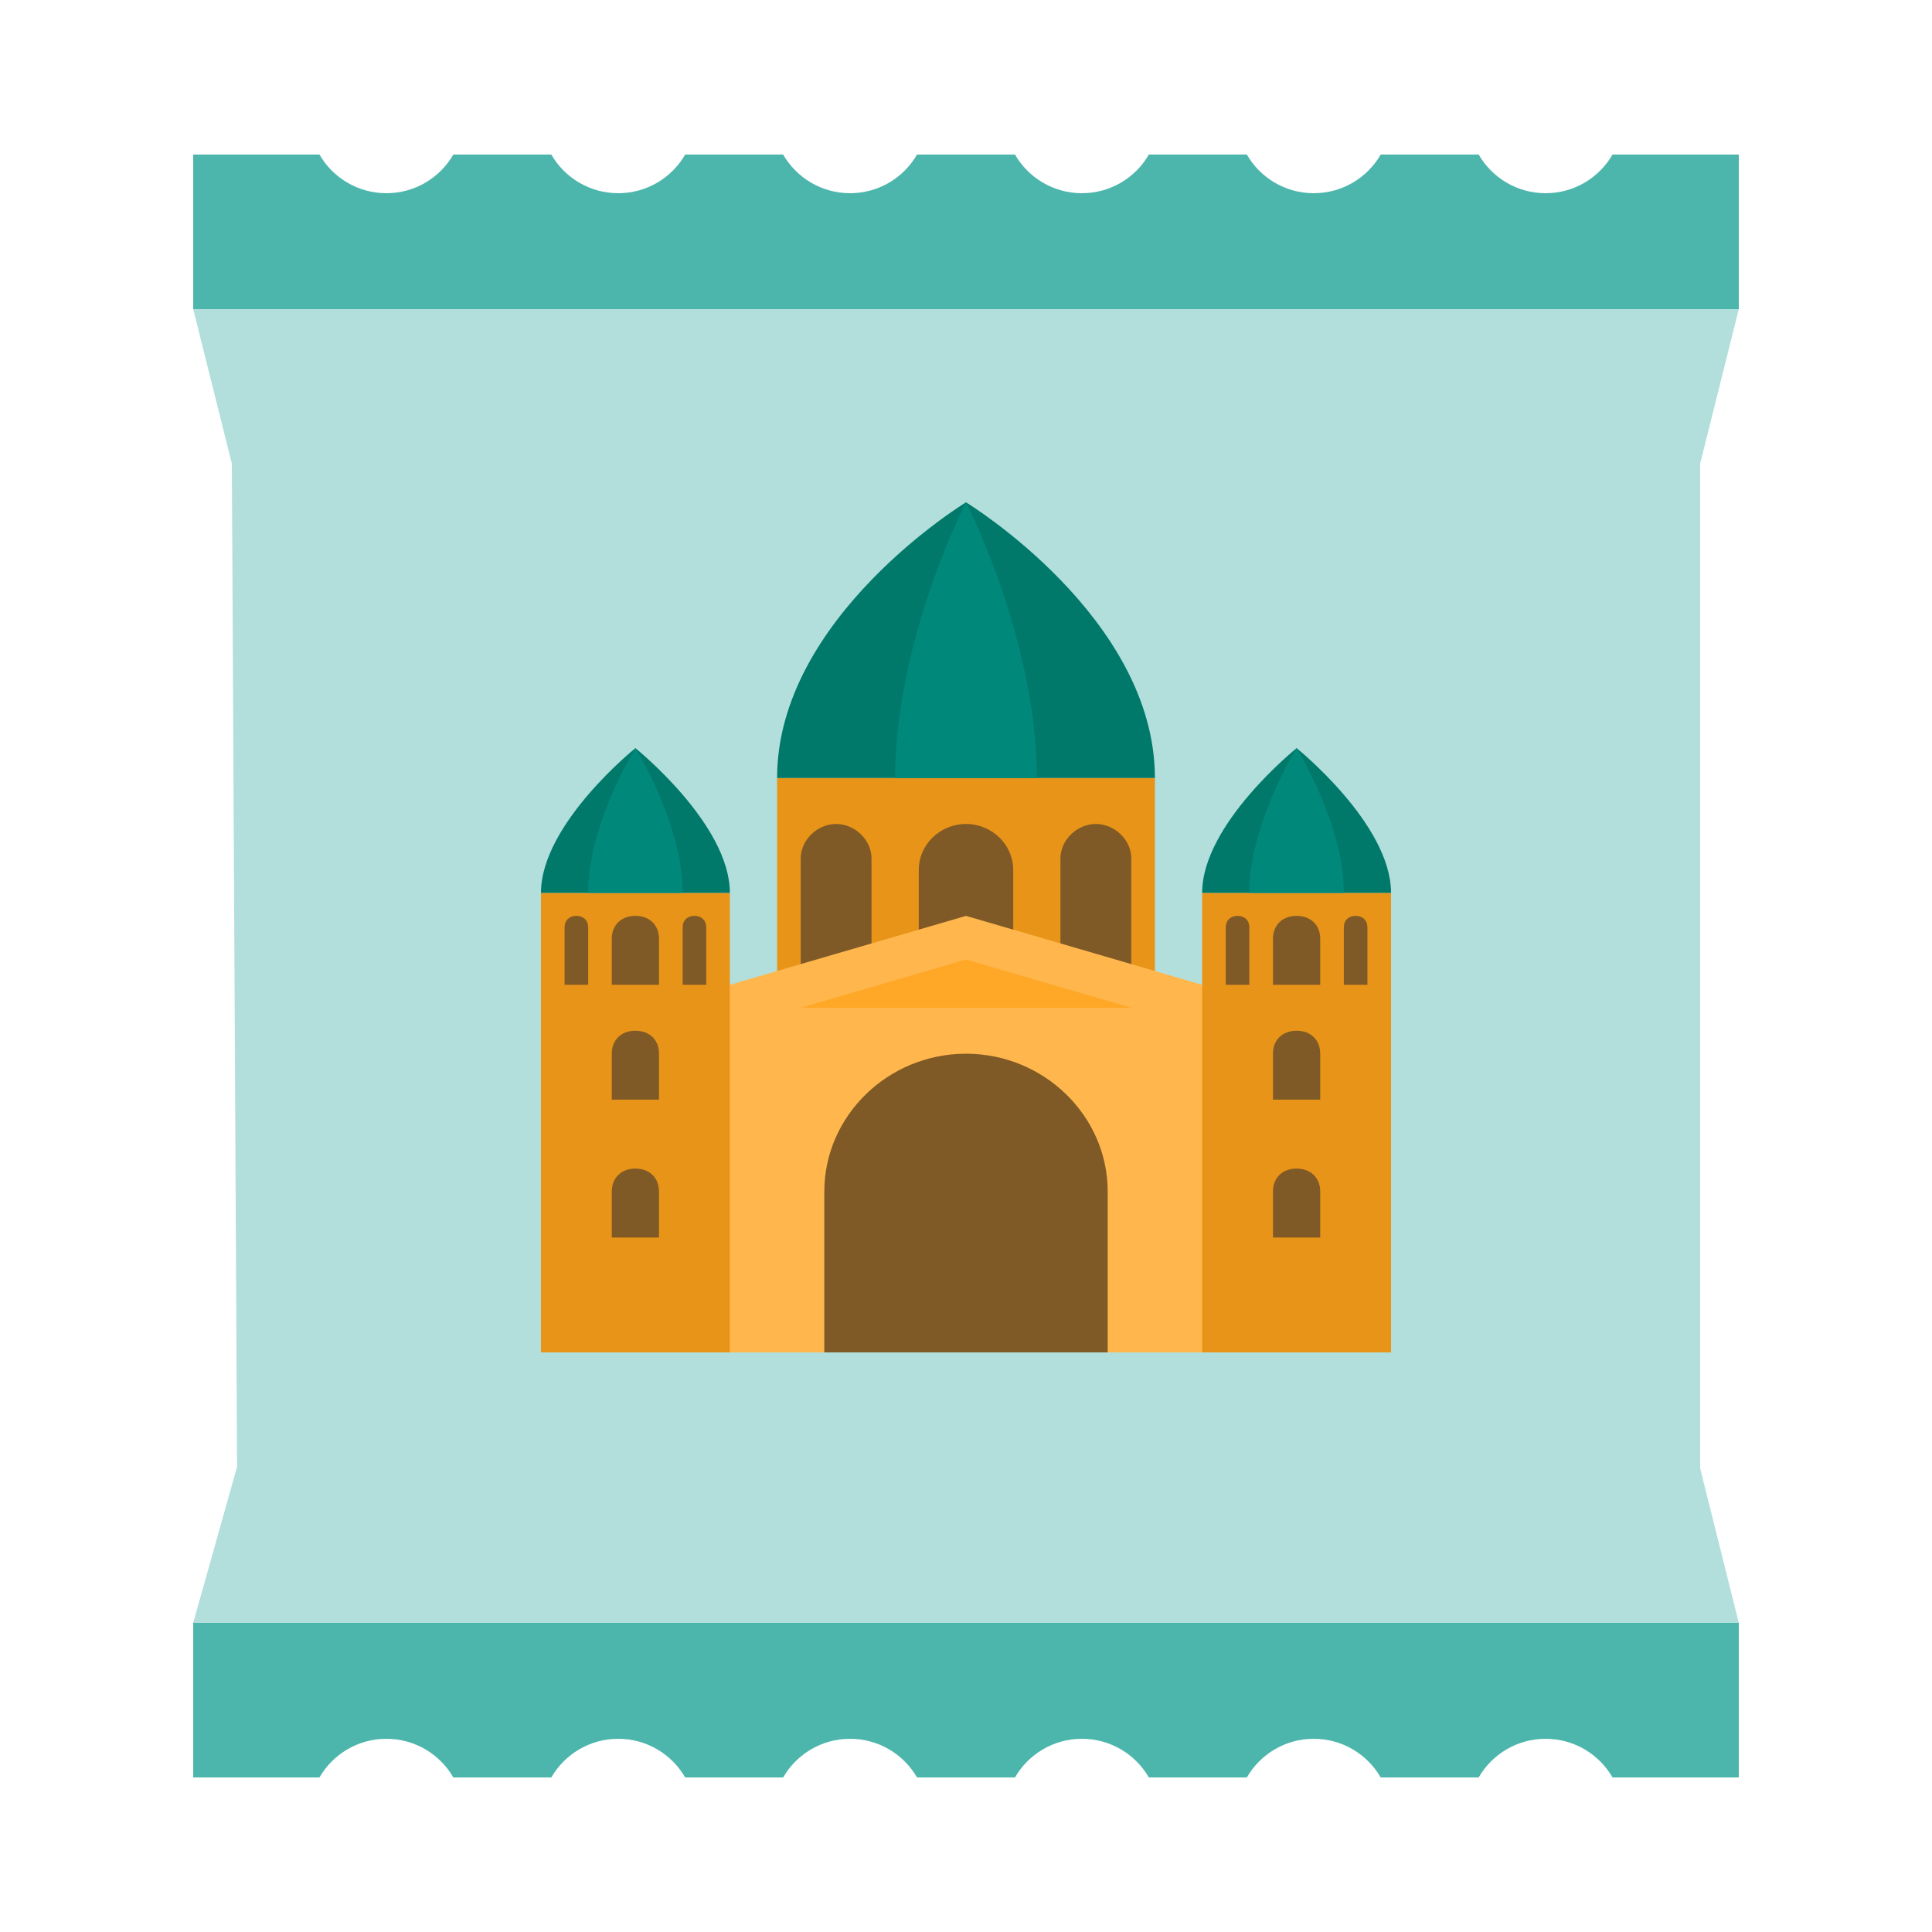 <?xml version="1.0" encoding="UTF-8" standalone="no"?>
<svg width="50px" height="50px" viewBox="0 0 50 50" version="1.1" xmlns="http://www.w3.org/2000/svg" xmlns:xlink="http://www.w3.org/1999/xlink">
    <!-- Generator: Sketch 39.1 (31720) - http://www.bohemiancoding.com/sketch -->
    <title>5900</title>
    <desc>Created with Sketch.</desc>
    <defs></defs>
    <g id="Tic-tac-toe-Copy" stroke="none" stroke-width="1" fill="none" fill-rule="evenodd">
        <g id="5900">
            <g id="Group-2" transform="translate(5, 4)">
                <path d="M33.268,42 L30.732,42 C30.387,41.402 29.74,41 29,41 C28.26,41 27.613,41.402 27.268,42 L24.732,42 C24.387,41.402 23.74,41 23,41 C22.26,41 21.613,41.402 21.268,42 L18.732,42 C18.387,41.402 17.74,41 17,41 C16.26,41 15.613,41.402 15.268,42 L12.732,42 C12.387,41.402 11.74,41 11,41 C10.26,41 9.613,41.402 9.268,42 L6.732,42 C6.387,41.402 5.74,41 5,41 C4.26,41 3.613,41.402 3.268,42 L0,42 L0,38 L40,38 L40,42 L36.732,42 C36.387,41.402 35.74,41 35,41 C34.26,41 33.613,41.402 33.268,42 L33.268,42 Z" id="Combined-Shape" fill="#4DB6AC"></path>
                <path d="M33.268,4 L30.732,4 C30.387,3.402 29.74,3 29,3 C28.26,3 27.613,3.402 27.268,4 L24.732,4 C24.387,3.402 23.74,3 23,3 C22.26,3 21.613,3.402 21.268,4 L18.732,4 C18.387,3.402 17.74,3 17,3 C16.26,3 15.613,3.402 15.268,4 L12.732,4 C12.387,3.402 11.74,3 11,3 C10.26,3 9.613,3.402 9.268,4 L6.732,4 C6.387,3.402 5.74,3 5,3 C4.26,3 3.613,3.402 3.268,4 L0,4 L0,0 L40,0 L40,4 L36.732,4 C36.387,3.402 35.74,3 35,3 C34.26,3 33.613,3.402 33.268,4 L33.268,4 Z" id="Combined-Shape-Copy" fill="#4DB6AC" transform="translate(20, 2) scale(1, -1) translate(-20, -2) "></path>
                <polygon id="Rectangle-21" fill="#B2DFDB" points="1.135 33.96 1 8 0 4 40 4 39 8 39 34 40 38 0 38"></polygon>
            </g>
            <g id="Basilica" transform="translate(14, 13)">
                <polygon id="Shape" fill="#E89419" points="17.111 10.108 17.111 12.486 15.889 12.486 15.889 7.135 6.111 7.135 6.111 12.486 4.889 12.486 4.889 10.108 0 10.108 0 22 22 22 22 10.108"></polygon>
                <g id="Group" transform="translate(0.611, 8.324)" fill="#805A26">
                    <path d="M19.556,4.162 L18.333,4.162 L18.333,2.973 C18.333,2.616 18.578,2.378 18.944,2.378 L18.944,2.378 C19.311,2.378 19.556,2.616 19.556,2.973 L19.556,4.162 L19.556,4.162 Z" id="Shape"></path>
                    <path d="M19.556,7.135 L18.333,7.135 L18.333,5.946 C18.333,5.589 18.578,5.351 18.944,5.351 L18.944,5.351 C19.311,5.351 19.556,5.589 19.556,5.946 L19.556,7.135 L19.556,7.135 Z" id="Shape"></path>
                    <path d="M2.444,7.135 L1.222,7.135 L1.222,5.946 C1.222,5.589 1.467,5.351 1.833,5.351 L1.833,5.351 C2.2,5.351 2.444,5.589 2.444,5.946 L2.444,7.135 L2.444,7.135 Z" id="Shape"></path>
                    <path d="M19.556,10.703 L18.333,10.703 L18.333,9.514 C18.333,9.157 18.578,8.919 18.944,8.919 L18.944,8.919 C19.311,8.919 19.556,9.157 19.556,9.514 L19.556,10.703 L19.556,10.703 Z" id="Shape"></path>
                    <path d="M2.444,10.703 L1.222,10.703 L1.222,9.514 C1.222,9.157 1.467,8.919 1.833,8.919 L1.833,8.919 C2.2,8.919 2.444,9.157 2.444,9.514 L2.444,10.703 L2.444,10.703 Z" id="Shape"></path>
                    <path d="M20.778,4.162 L20.167,4.162 L20.167,2.676 C20.167,2.497 20.289,2.378 20.472,2.378 L20.472,2.378 C20.656,2.378 20.778,2.497 20.778,2.676 L20.778,4.162 L20.778,4.162 Z" id="Shape"></path>
                    <path d="M17.722,4.162 L17.111,4.162 L17.111,2.676 C17.111,2.497 17.233,2.378 17.417,2.378 L17.417,2.378 C17.6,2.378 17.722,2.497 17.722,2.676 L17.722,4.162 L17.722,4.162 Z" id="Shape"></path>
                    <path d="M2.444,4.162 L1.222,4.162 L1.222,2.973 C1.222,2.616 1.467,2.378 1.833,2.378 L1.833,2.378 C2.2,2.378 2.444,2.616 2.444,2.973 L2.444,4.162 L2.444,4.162 Z" id="Shape"></path>
                    <path d="M3.667,4.162 L3.056,4.162 L3.056,2.676 C3.056,2.497 3.178,2.378 3.361,2.378 L3.361,2.378 C3.544,2.378 3.667,2.497 3.667,2.676 L3.667,4.162 L3.667,4.162 Z" id="Shape"></path>
                    <path d="M0.611,4.162 L0,4.162 L0,2.676 C0,2.497 0.122,2.378 0.306,2.378 L0.306,2.378 C0.489,2.378 0.611,2.497 0.611,2.676 L0.611,4.162 L0.611,4.162 Z" id="Shape"></path>
                    <path d="M11.611,4.162 L9.167,4.162 L9.167,1.189 C9.167,0.535 9.717,0 10.389,0 L10.389,0 C11.061,0 11.611,0.535 11.611,1.189 L11.611,4.162 L11.611,4.162 Z" id="Shape"></path>
                    <path d="M14.667,4.162 L12.833,4.162 L12.833,0.892 C12.833,0.416 13.261,0 13.75,0 L13.75,0 C14.239,0 14.667,0.416 14.667,0.892 L14.667,4.162 L14.667,4.162 Z" id="Shape"></path>
                    <path d="M7.944,4.162 L6.111,4.162 L6.111,0.892 C6.111,0.416 6.539,0 7.028,0 L7.028,0 C7.517,0 7.944,0.416 7.944,0.892 L7.944,4.162 L7.944,4.162 Z" id="Shape"></path>
                </g>
                <g id="Group" fill="#00796B">
                    <path d="M6.111,7.135 C6.111,2.973 11,0 11,0 C11,0 15.889,2.973 15.889,7.135 L6.111,7.135 L6.111,7.135 Z" id="Shape"></path>
                    <path d="M19.556,6.362 C19.556,6.362 17.111,8.324 17.111,10.108 L22,10.108 C22,8.324 19.556,6.362 19.556,6.362 L19.556,6.362 Z" id="Shape"></path>
                    <path d="M2.444,6.362 C2.444,6.362 0,8.324 0,10.108 L4.889,10.108 C4.889,8.324 2.444,6.362 2.444,6.362 L2.444,6.362 Z" id="Shape"></path>
                </g>
                <polygon id="Shape" fill="#FFB74D" points="17.111 22 4.889 22 4.889 12.486 11 10.703 17.111 12.486"></polygon>
                <polygon id="Shape" fill="#FFA726" points="6.722 13.081 11 11.832 15.278 13.081"></polygon>
                <path d="M14.667,22 L7.333,22 L7.333,17.838 C7.333,15.876 8.983,14.27 11,14.27 L11,14.27 C13.017,14.27 14.667,15.876 14.667,17.838 L14.667,22 L14.667,22 Z" id="Shape" fill="#805A26"></path>
                <g id="Group" transform="translate(1.222, 0)" fill="#00897B">
                    <path d="M11.611,7.135 C11.611,3.568 9.778,0 9.778,0 C9.778,0 7.944,3.568 7.944,7.135 L11.611,7.135 L11.611,7.135 Z" id="Shape"></path>
                    <path d="M18.333,6.362 C18.333,6.362 17.111,8.324 17.111,10.108 L19.556,10.108 C19.556,8.324 18.333,6.362 18.333,6.362 L18.333,6.362 Z" id="Shape"></path>
                    <path d="M1.222,6.362 C1.222,6.362 0,8.324 0,10.108 L2.444,10.108 C2.444,8.324 1.222,6.362 1.222,6.362 L1.222,6.362 Z" id="Shape"></path>
                </g>
            </g>
        </g>
    </g>
</svg>